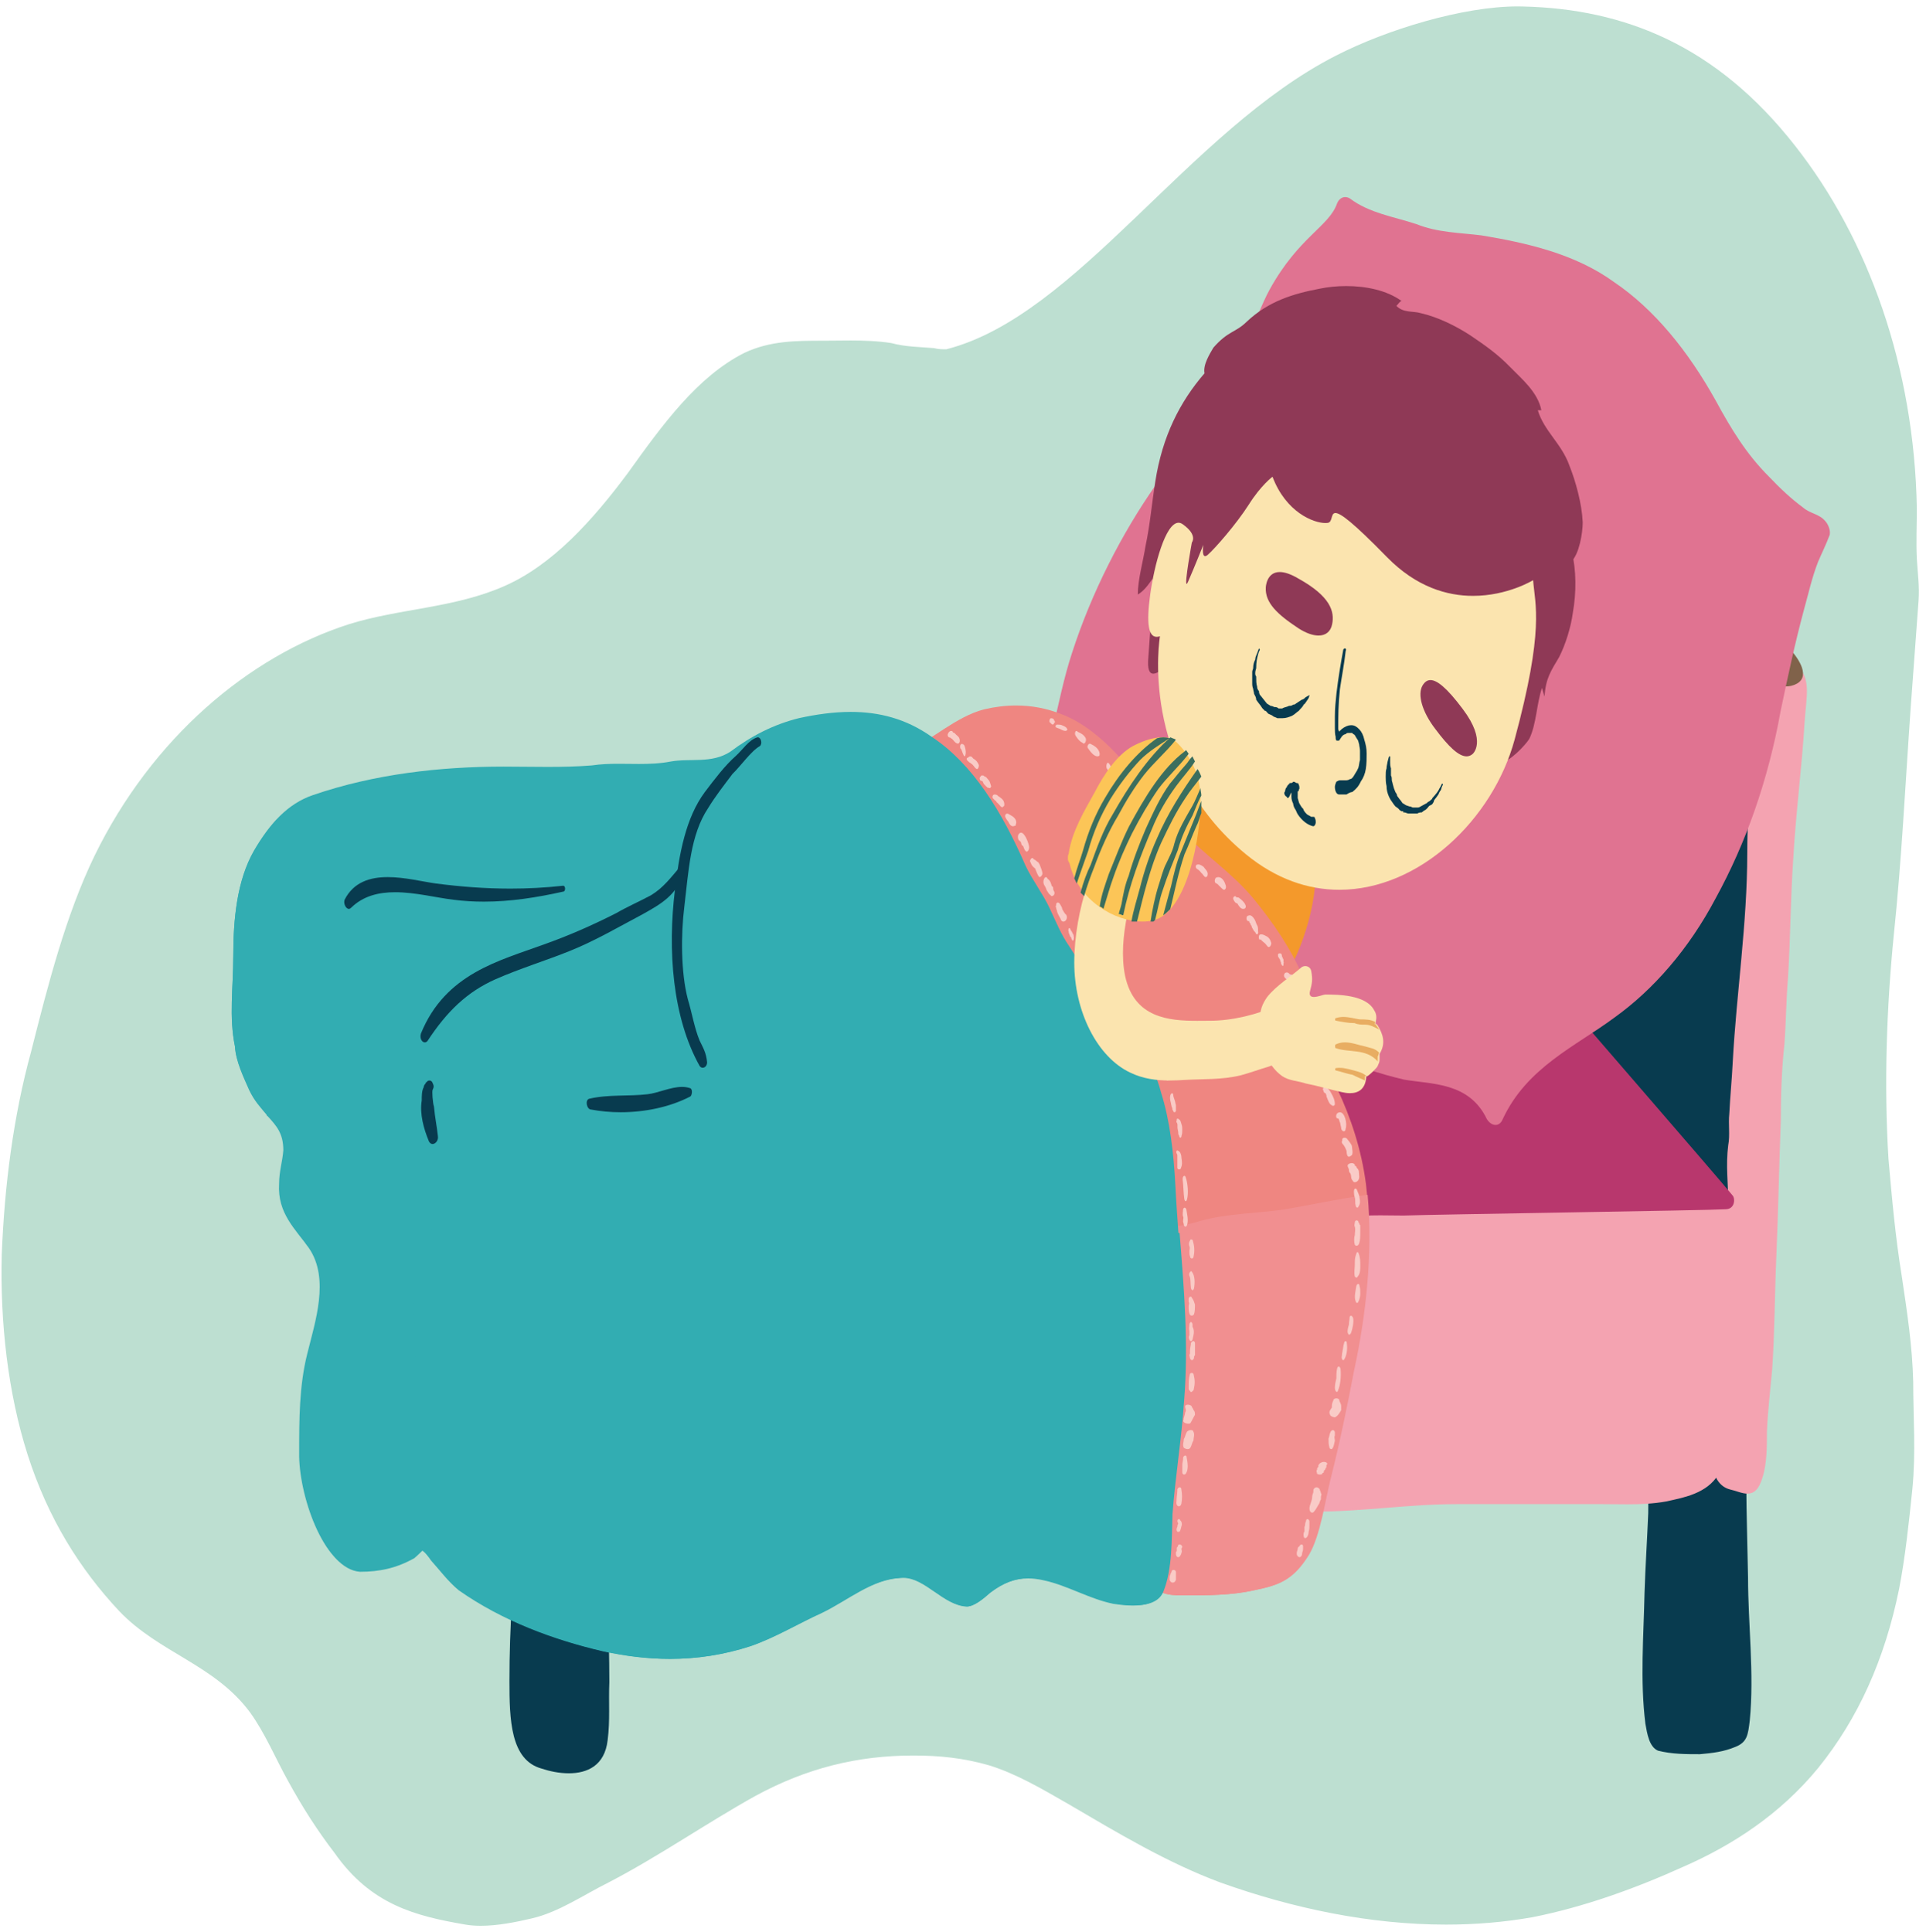 <svg width="303" height="304" xmlns="http://www.w3.org/2000/svg" xmlns:xlink="http://www.w3.org/1999/xlink" overflow="hidden"><defs><clipPath id="clip0"><rect x="324" y="123" width="303" height="304"/></clipPath></defs><g clip-path="url(#clip0)" transform="translate(-324 -123)"><path d="M562.78 124.007C554.161 124.007 542.192 127.638 534.178 131.75 510.966 143.581 493.47 172.695 472.882 177.953 472.178 177.953 471.643 177.953 470.934 177.77 468.687 177.582 466.468 177.582 464.22 176.976 462.123 176.645 459.965 176.573 457.825 176.573 456.394 176.573 454.968 176.605 453.574 176.605 449.239 176.605 445.175 176.605 441.112 178.512 433.722 182.241 428.251 189.783 422.809 197.377 417.202 204.926 410.886 211.908 403.327 215.22 395.37 218.715 386.84 218.715 378.845 221.226 363.197 226.257 347.915 239.07 338.845 257.7 334.346 267.012 331.559 277.912 328.908 288.395 326.083 298.69 324.708 309.538 324.272 320.392 324.005 331.058 325.243 342.146 328.335 351.836 331.559 361.942 336.598 369.907 342.745 376.472 349.055 383.09 357.721 384.86 363.328 392.402 365.716 395.708 367.392 399.762 369.343 403.257 371.591 407.356 373.942 411.033 376.63 414.528 382.34 422.681 389.359 424.451 397.186 425.798 397.965 425.935 398.79 425.993 399.635 425.993 402.281 425.993 405.153 425.421 407.696 424.822 411.895 423.846 415.789 421.146 419.717 419.187 427.543 415.133 435.102 409.868 442.792 405.586 450.918 401.161 458.914 399.203 467.711 399.203 471.774 399.203 475.537 399.58 479.6 400.745 483.931 402.092 487.863 404.422 491.926 406.751 499.884 411.41 507.612 416.063 516.006 419.187 527.426 423.267 539.531 425.805 551.496 425.805 556.071 425.805 560.622 425.434 565.107 424.64 573.102 423.052 581.196 420.163 588.886 416.675 596.44 413.363 603.999 408.521 610.043 401.161 616.325 393.385 620.52 384.067 622.772 372.978 623.748 367.948 624.316 362.501 624.855 357.282 625.428 351.458 624.987 346.012 624.987 340.376 624.855 334.786 624.015 329.333 623.175 323.698 622.199 317.692 621.632 311.497 621.092 305.256 620.388 293.608 620.792 281.595 621.932 270.136 623.175 258.305 623.748 246.286 624.588 234.41L625.826 217.55C625.995 215.22 625.695 213.261 625.559 210.932 625.428 208.231 625.559 205.531 625.559 202.967 625.155 180.842 618.005 160.675 606.383 145.91 594.09 130.215 579.648 124.39 563.564 124.02 563.306 124.007 563.043 124.007 562.78 124.007Z" fill="#BDDFD1" fill-rule="evenodd"/><path d="M407.547 349C406.303 349 405.101 349.39 404.282 350.77 403 352.911 403.843 357.388 404.145 359.717 404.55 364.37 404.55 369.029 404.55 373.688L404.55 374.853C404.282 379.134 404.145 383.188 404.145 387.476 404.145 393.482 404.282 399.911 409.205 401.258 410.426 401.668 411.966 402 413.488 402 416.344 402 419.133 400.829 419.595 396.788 420 393.671 419.727 390.782 419.863 387.658 419.863 383.793 419.727 379.883 419.727 376.017 419.595 368.469 419.02 361.253 419.595 353.893 419.727 351.752 418.615 351.004 417.333 350.399 414.94 349.605 412.004 349.605 409.474 349.234 408.852 349.104 408.197 349 407.547 349Z" fill="#083B4F" fill-rule="evenodd"/><path d="M594.211 345C592.204 345 590.097 345.526 589.13 345.796 587.727 346.162 584.844 346.573 583.987 348.639 583.13 350.571 583.302 354.198 583.441 356.682 583.302 358.062 583.302 359.577 583.302 361.092 583.13 365.321 582.857 369.314 582.723 373.544 582.584 380.437 582 387.324 582.857 394.218 583.13 395.733 583.441 397.845 584.844 398.442 587.004 398.994 589.302 398.994 591.429 398.994 593.416 398.814 595.13 398.628 597.012 397.845 598.865 397.113 599.004 395.964 599.277 393.666 599.995 386.362 599.004 378.505 599.004 371.246 598.865 363.8 598.554 356.13 598.865 348.87 599.018 345.802 596.691 345 594.211 345Z" fill="#083B4F" fill-rule="evenodd"/><path d="M596.561 378.006C596.415 378.006 596.293 378.084 596.293 378.245 596.008 378.763 596.293 379.242 596.293 379.76 596.293 379.916 596.415 380 596.561 380 596.707 380 596.878 379.916 596.992 379.76L596.992 378.245C596.878 378.084 596.707 378.006 596.561 378.006Z" fill="#083B4F" fill-rule="evenodd"/><path d="M596.201 388.006C596.099 388.006 596.004 388.172 596.067 388.427 596.165 389.339 596.37 390.117 596.37 391.258 596.37 392.036 596.37 392.763 596.268 393.541 596.268 393.802 596.387 394 596.528 394 596.581 394 596.641 393.968 596.697 393.904 597 393.356 597 392.036 596.898 391.258 596.898 390.117 596.697 389.16 596.37 388.204 596.331 388.064 596.264 388.006 596.201 388.006Z" fill="#083B4F" fill-rule="evenodd"/><path d="M594.447 353C594.39 353 594.346 353.103 594.346 353.317 594.258 355.024 594.525 356.971 594.437 358.685 594.437 361 594.258 363.316 594.053 365.444 594.003 365.787 594.107 366 594.223 366 594.308 366 594.399 365.884 594.437 365.631 594.708 363.73 594.909 361.602 594.909 359.474 595 357.34 594.708 355.445 594.616 353.317 594.572 353.103 594.503 353 594.447 353Z" fill="#083B4F" fill-rule="evenodd"/><path d="M596.574 369C596.481 369 596.384 369.108 596.333 369.385 596 372.197 596 375.05 596.112 378.051 596.221 379.45 596.221 380.856 596.333 382.31 596.333 383.276 596.333 384.094 596.694 384.919 596.725 384.973 596.76 384.993 596.795 384.993 596.899 384.993 596.996 384.804 596.915 384.486 596.694 383.709 596.806 382.066 596.806 381.1 596.694 379.89 596.694 378.68 596.694 377.47 596.581 374.61 596.806 372.197 596.806 369.385 596.806 369.176 596.694 369 596.574 369Z" fill="#083B4F" fill-rule="evenodd"/><path d="M604.257 227.006C602.434 227.006 600.398 227.96 599.195 229.277 597.405 231.223 598.104 240.098 597.835 243.394 597.405 246.501 597.673 249.57 597.405 252.865 597.141 256.349 596.711 259.833 596.447 263.316 595.748 277.433 594.656 291.777 594.656 306.081 594.527 321.171 593 336.079 593.532 351.357 593.532 351.545 593.398 351.96 593.398 352.148 593.268 355.444 594.656 356.975 596.179 357.345 597.099 357.546 598.043 358 598.909 358 599.853 358 600.695 357.455 601.282 355.444 601.976 353.31 601.976 350.565 601.976 348.243 602.11 344.993 602.508 341.697 602.805 338.402 603.202 332.595 603.202 326.419 603.466 320.386 603.767 313.419 603.896 306.27 604.16 299.302 604.16 295.26 604.294 291.173 604.725 287.32 604.988 283.836 604.988 280.359 605.289 276.875 605.687 270.466 605.687 264.29 606.117 258.114 606.515 250.964 607.473 243.763 607.903 236.614 608.172 232.573 609 229.647 606.645 227.746 605.979 227.227 605.141 227.006 604.257 227.006Z" fill="#F4A3B1" fill-rule="evenodd"/><path d="M591.131 210C588.465 210.559 585.761 210.748 583.227 211.542 581.543 213.077 581 215.217 583.94 216.987 587.62 219.082 590.286 222.204 593.226 225.321 595.354 227.513 596.227 230.2 598.912 230.2 599.082 230.2 599.256 230.187 599.44 230.167 599.653 230.135 599.865 230.122 600.077 230.122 601.748 230.122 603.352 231 604.947 231 605.541 231 606.141 230.876 606.735 230.538 609 229.185 606.466 226.069 605.622 225.138 602.38 222.204 599.138 218.9 596.467 215.406 594.915 213.493 593.094 211.542 591.131 210Z" fill="#80624A" fill-rule="evenodd"/><path d="M579.953 210.007C579.558 210.007 579.159 210.256 578.884 210.822 578.608 211.388 578.608 211.808 578.475 212.374 577.487 216.892 575.786 220.798 575.074 225.506 574.223 230.445 573.373 235.91 572.931 241.039 571.948 252.573 571.948 263.963 569.397 275.162 568.988 277.516 568.271 279.634 568.138 282.225 568 283.402 569.121 284.579 569.701 285.335 572.66 289.471 575.211 293.996 578.204 297.902 581.026 301.617 583.439 304.583 586.703 307.312 589.254 309.482 591.634 313.388 594.76 314 595.477 314 595.886 313.198 595.886 312.211 595.886 309.292 595.477 306.326 595.886 303.169 596.19 301.617 595.886 299.875 596.052 298.277 596.19 295.548 596.461 292.819 596.599 290.037 597.178 279.259 598.879 268.29 598.879 257.275 598.879 252.008 599.283 246.497 599.454 241.23 599.454 238.685 599.591 236.094 599.724 233.365 599.724 231.622 600 229.458 599.283 227.67 599.012 226.92 597.891 225.927 597.311 225.743 595.036 224.566 592.926 221.975 591.088 220.048 589.796 218.444 588.233 217.267 586.841 215.905 585.14 214.537 582.86 213.176 581.435 211.197 581.297 211.006 581.159 210.822 581.026 210.822 580.793 210.302 580.38 210.007 579.953 210.007Z" fill="#083B4F" fill-rule="evenodd"/><path d="M587.662 309.007C585.989 309.007 584.587 309.566 582.914 309.757 582.078 309.875 581.241 309.875 580.404 309.875 579.568 309.875 578.731 309.875 577.895 309.994 575.955 310.185 574.147 310.369 572.174 310.369 571.59 310.343 571.001 310.33 570.413 310.33 568.104 310.33 565.758 310.501 563.426 310.501 562.388 310.501 561.355 310.468 560.332 310.369 557.771 310.257 555.163 310.053 552.564 310.053 550.915 310.053 549.274 310.132 547.653 310.369 545.713 310.56 543.605 310.935 541.535 311.172 539.292 311.356 537.049 311.172 534.843 311.547 532.599 311.923 530.529 312.535 528.15 312.726 527.585 312.726 526.879 312.726 526.178 312.916 525.94 312.778 525.664 312.719 525.379 312.719 524.855 312.719 524.318 312.923 523.972 313.292 523.837 313.529 523.837 313.529 523.668 313.529 523.266 313.713 523.136 314.47 523.266 314.891 523 316.826 523.402 319.413 523.402 320.973L523.402 331.195C523.402 335.908 523.668 340.384 524.103 345.091 524.103 349.428 524.238 353.95 524.94 358.051 525.379 360.533 526.86 360.993 528.379 360.993 529.286 360.993 530.207 360.829 530.926 360.829 538.32 360.829 545.713 359.651 553.107 359.651L576.222 359.651C577.498 359.651 578.75 359.677 580.003 359.677 582.036 359.677 584.054 359.605 586.125 359.229 588.634 358.663 592.546 358.051 594.355 354.938 595.892 352.397 595.056 345.894 595.056 342.741 595.191 337.462 595.892 331.946 596.159 326.673 596.43 322.336 596.729 317.814 596.864 313.529 596.995 309.191 593.785 309.757 591.845 309.566 590.438 309.566 589.069 309.007 587.662 309.007Z" fill="#F4A3B1" fill-rule="evenodd"/><path d="M535.976 273C532.753 273 529.53 273.384 526.34 273.807 524.66 273.807 522.98 273.807 521.301 274.184 519.49 274.535 517.707 275.395 515.924 275.395 515.76 275.395 515.591 275.388 515.427 275.368 515.258 275.368 514.986 275.56 514.854 275.752 514.282 275.752 513.747 275.56 513.039 275.56 511.228 275.56 509.243 276.367 508.708 279.113 508.005 282.096 510.083 287.018 510.792 289.578 512.068 293.508 513.578 297.292 515.427 300.613 518.345 305.958 521.84 315.623 527.179 316 528.554 316 530.234 315.239 531.646 315.054 532.889 315.054 534.297 315.054 535.573 314.624 537.327 314.287 539.237 314.214 541.123 314.214 542.38 314.214 543.628 314.247 544.81 314.247 550.248 314.055 592.796 313.44 595.452 313.255 596.995 313.255 596.995 311.502 596.559 311.072 594.176 308.141 569.995 280.297 567.175 276.936 564.656 273.807 561.869 273.192 558.777 273.192 557.243 273.232 555.709 273.245 554.18 273.245 548.066 273.245 542.024 273 535.976 273Z" fill="#B8376D" fill-rule="evenodd"/><path d="M535.627 154.007C535.134 154.007 534.66 154.306 534.368 154.956 533.124 158.636 528.347 160.216 523.744 168.552 521.489 172.596 517.286 185.21 514.364 188.332 511.269 191.635 508.615 195.497 505.787 199.359 500.475 206.947 495.703 216.252 492.645 225.752 491.368 229.614 490.527 233.892 489.55 237.989 488.977 239.341 488.005 241.669 488.005 243.385 488.136 244.367 488.136 245.343 488.305 246.318 488.136 247.066 488.136 247.67 488.305 248.464 488.305 251.344 488.573 255.629 490.391 257.164 497.248 262.983 505.252 265.311 512.11 271.501 513.791 273.081 515.604 274.245 517.286 275.779 519.103 277.737 520.916 279.642 522.903 281.41 526.13 284.115 529.761 286.859 533.255 288.582 537.055 290.721 540.822 291.885 544.89 292.861 549.225 293.608 555.11 293.238 557.9 299.051 558.267 299.655 558.788 299.993 559.276 299.993 559.732 299.993 560.164 299.701 560.423 299.051 564.222 290.91 571.921 287.6 577.938 283.133 584.123 278.712 589.703 272.294 593.907 264.336 598.684 255.629 602.179 245.713 604.128 234.874 605.269 229.425 606.382 224.211 607.792 218.957 608.501 216.44 609.036 213.931 610.013 211.414 610.581 210.062 611.291 208.67 611.859 207.129 611.995 206.343 611.558 205.413 611.155 204.99 610.182 203.826 608.768 203.826 607.66 202.851 605.809 201.498 603.992 199.782 602.315 198.013 598.816 194.522 596.43 190.659 593.907 186.004 589.572 178.227 584.26 171.666 577.938 167.388 571.785 162.914 564.086 161.198 557.06 160.034 553.697 159.611 550.202 159.611 546.839 158.265 543.344 157.102 539.408 156.542 536.351 154.215 536.116 154.078 535.872 154.007 535.627 154.007Z" fill="#E07391" fill-rule="evenodd"/><path d="M566.305 201.007 564.01 202.785C562.88 204.518 561.438 206.669 561.299 209.618 560.854 214.3 562.43 218.982 562.157 223.847 561.85 227.169 561.577 230.491 560.993 234.002 560.72 235.735 560.442 237.514 559.996 239.247 559.862 239.619 559.005 241.96 559.139 242.385 559.311 242.817 559.608 242.993 559.977 242.993 561.429 242.993 564.015 240.182 564.59 239.247 565.725 236.906 565.725 233.773 566.583 231.243 566.717 231.661 566.856 232.224 566.99 232.603 567.162 229.7 568.02 228.529 569.289 226.378 570.285 224.41 571.143 221.696 571.449 219.355 572 216.216 572 212.705 571.277 209.808 570.865 207.84 570.007 205.924 569.016 204.518 568.293 203.158 566.99 202.177 566.305 201.007Z" fill="#8F3956" fill-rule="evenodd"/><path d="M535.783 168.006C534.289 168.006 532.856 168.162 531.622 168.421 527.474 169.206 523.587 170.366 520.136 173.614 518.341 175.378 517.246 175.008 514.889 177.699 514.323 178.678 513.229 180.389 513.493 181.738 509.643 186.192 506.855 191.625 505.755 198.769 505.194 202.251 504.93 205.544 504.229 208.837 503.83 211.346 503 214.218 503 216.539 503.965 215.982 504.661 215.009 505.324 214.037L505.324 214.037C505.324 218.121 504.93 222.342 504.661 226.426 504.484 228.319 504.832 228.994 505.44 228.994 506.753 228.994 509.286 225.817 510.306 224.896 510.306 224.896 513.924 217.33 515.455 214.037 515.678 213.46 516.838 213.226 518.647 213.226 527.229 213.226 550.372 218.569 556.964 218.569 557.404 218.569 557.771 218.543 558.054 218.491 559.849 218.121 570.24 214.218 568.412 209.395L568.412 209.395C568.95 210.432 569.567 211.722 570.402 211.722 570.648 211.722 570.917 211.612 571.205 211.346 572.434 210.186 572.995 206.892 572.995 205.174 572.865 202.251 571.901 198.769 570.903 196.26 569.674 192.785 566.918 190.834 565.926 187.54L566.487 187.54C565.926 184.662 563.3 182.529 561.639 180.811 559.58 178.678 557.622 177.329 555.298 175.754 552.942 174.217 550.154 172.875 547.528 172.272 546.299 171.896 544.773 172.272 543.678 171.112 543.942 170.924 544.207 170.366 544.508 170.366 542.166 168.655 538.844 168.006 535.783 168.006Z" fill="#8F3956" fill-rule="evenodd"/><path d="M517.841 243C517.739 243 517.636 243.006 517.534 243.006 513.935 243.006 510.2 244.157 507.002 246.643 503.803 248.944 501.303 252.574 498.802 256.211 497.001 258.923 494.77 261.224 493.234 264.077L492.005 268.857C494.202 270.008 496.302 274.056 498.104 276.17 500.87 279.434 503.933 282.287 507.267 284.402 509.572 285.995 512.496 288 515.224 288 516.123 288 517.003 287.782 517.832 287.255 521.165 285.185 524.364 280.173 526.431 276.356 529.495 270.972 531.995 262.554 530.594 256.025 528.829 248.115 523.712 243 517.841 243Z" fill="#F4992B" fill-rule="evenodd"/><path d="M524.191 198.006C524.191 198.006 522.382 199.336 520.441 202.419 518.468 205.502 515.12 209.317 514.017 210.281 513.839 210.435 513.699 210.499 513.591 210.499 513.03 210.499 513.31 208.72 513.31 208.72L513.31 208.72C513.31 208.72 511.94 212.169 510.935 214.462 510.818 214.738 510.739 214.86 510.687 214.86 510.313 214.86 511.506 208.347 511.506 208.347 511.506 208.347 512.474 207.198 510.098 205.502 509.864 205.329 509.635 205.245 509.411 205.245 507.353 205.245 505.576 211.938 504.945 216.582 504.319 221.2 504.697 223.197 505.969 223.197 506.124 223.197 506.297 223.171 506.484 223.107L506.484 223.107C506.484 223.107 503.005 243.429 520.007 257.406 524.776 261.317 529.817 262.994 534.708 262.994 547.281 262.994 558.854 251.927 562.277 239.383 566.995 221.958 565.49 218.142 565.19 214.282L565.19 214.282C565.19 214.282 561.197 216.749 555.74 216.749 551.691 216.749 546.833 215.387 542.194 210.647 536.803 205.129 534.871 203.716 534.095 203.716 533.305 203.716 533.702 205.174 532.856 205.271 532.753 205.284 532.641 205.29 532.515 205.29 530.612 205.29 526.296 203.575 524.191 198.006Z" fill="#FBE4AF" fill-rule="evenodd"/><path d="M483.852 234C482.197 234 480.52 234.208 478.819 234.604 474.37 235.766 470.589 239.433 466.411 241.387 466.14 241.387 466.009 241.757 466.009 241.945 466.009 242.134 465.841 242.134 465.841 242.315 465.005 244.269 465.575 246.963 466.276 249.099 467.949 254.351 469.622 259.557 471.996 264.204 476.711 273.305 482.567 281.069 487.581 289.573 493.034 299.05 497.081 309.32 499.726 320.933 502.236 332.176 503.072 344.354 503.638 355.967 503.773 360.615 503.47 366.055 504.474 370.514 505.236 373.844 507.816 374 509.863 374 510.068 374 510.269 374 510.461 374 513.942 374 517.69 374 521.2 373.208 525.078 372.416 527.322 371.676 529.831 367.586 531.635 364.516 532.341 359.083 533.308 355.227 534.715 349.605 535.818 344.166 536.92 338.356 538.762 329.437 540 318.609 538.897 309.32 538.191 303.88 536.518 298.862 534.416 294.402 532.07 289.015 531.504 282.413 529.13 276.98 527.055 272.15 524.247 268.106 521.2 264.386 517.854 260.342 513.676 257.648 510.162 253.935 504.04 247.379 498.754 238.271 490.927 235.344 488.628 234.435 486.268 234 483.852 234Z" fill="#EF8681" fill-rule="evenodd"/><path d="M539.026 311C534.697 311.6 530.204 312.575 525.879 313.312 521.55 313.912 517.09 313.912 512.902 315.068 510.653 315.81 508.409 316.043 506.024 316.224 505.621 316.224 505.49 316.598 505.49 316.966 505.055 319.504 504.783 322.003 504.347 324.495 503.949 326.994 503.11 329.493 502.675 331.985 502.403 332.953 502.272 333.741 502 334.71 502.839 341.832 503.377 348.947 503.677 356.063 503.813 360.686 503.509 366.097 504.516 370.533 505.28 373.845 507.866 374 509.918 374 510.124 374 510.325 374 510.517 374 514.008 374 517.765 374 521.283 373.212 525.172 372.424 527.421 371.688 529.937 367.621 531.745 364.566 532.452 359.162 533.422 355.327 534.832 349.735 535.938 344.324 537.044 338.545 538.89 330.093 539.995 320.059 539.157 311Z" fill="#F18F90" fill-rule="evenodd"/><path d="M457.84 235.007C455.144 235.007 452.419 235.399 449.699 235.987 445.756 236.967 442.255 238.745 438.886 241.274 435.921 243.189 432.552 242.255 429.489 242.817 427.846 243.137 426.185 243.196 424.519 243.196 423.451 243.196 422.383 243.17 421.319 243.17 419.912 243.17 418.51 243.215 417.127 243.424 414.802 243.614 412.454 243.66 410.12 243.66 407.786 243.66 405.471 243.614 403.217 243.614 393.278 243.614 382.87 244.777 373.204 248.104 369.265 249.457 366.466 252.548 363.943 256.849 361.28 261.528 360.706 267.561 360.706 273.41 360.706 278.279 360 282.952 360.979 287.632 361.111 289.971 362.39 292.547 363.233 294.461 364.075 296.239 365.054 297.219 366.028 298.389 366.028 298.389 366.028 298.579 366.164 298.579 367.581 300.121 368.691 301.291 368.691 304.004 368.555 305.781 368.018 307.33 368.018 309.291 367.713 313.97 370.677 316.5 372.766 319.441 376.136 324.31 373.745 331.14 372.498 336.192 371.218 341.244 371.218 346.531 371.218 351.773 371.082 358.223 375.025 369.922 380.648 370.295 383.712 370.295 386.375 369.733 389.203 368.144 389.608 367.772 390.046 367.393 390.45 366.975 390.479 366.962 390.507 366.955 390.54 366.955 391.01 366.955 391.881 368.171 392.135 368.563 393.683 370.295 394.794 371.837 396.478 373.242 403.386 378.105 411.367 381.007 418.943 382.784 422.501 383.569 425.997 384 429.484 384 433.691 384 437.879 383.373 442.119 381.994 446.024 380.634 449.53 378.484 453.337 376.752 457.412 374.785 461.181 371.465 465.699 371.275 465.835 371.262 465.976 371.255 466.113 371.255 469.562 371.255 472.414 375.589 476.07 375.772 477.18 375.772 478.597 374.602 479.707 373.615 481.754 372.059 483.641 371.34 485.735 371.34 486.54 371.34 487.378 371.445 488.262 371.654 491.937 372.445 495.438 374.602 499.212 375.347 499.871 375.438 501 375.608 502.2 375.608 504.073 375.608 506.111 375.196 506.788 373.432 508.205 369.922 508.068 365.243 508.205 361.315 508.642 355.465 509.621 349.616 510.021 343.583 511 332.309 509.485 320.8 508.911 309.48 508.642 304.428 508.068 299.331 506.657 294.886 505.41 289.971 502.445 286.462 499.918 282.769 497.391 279.07 494.596 275.75 492.206 271.868 490.959 270.09 490.116 267.985 489.105 265.835 487.994 263.495 486.446 261.528 485.335 259.188 481.698 250.816 477.049 243.189 470.583 238.934 466.517 236.039 462.221 235.007 457.84 235.007Z" fill="#32ADB2" fill-rule="evenodd"/><path d="M367.478 252C366.248 253.354 364.985 255.078 363.89 257.031 361.263 261.69 360.696 267.697 360.696 273.521 360.696 278.37 360 283.023 360.965 287.682 361.095 290.012 362.358 292.576 363.189 294.483 364.02 296.253 364.985 297.229 365.946 298.394 365.946 298.394 365.946 298.583 366.081 298.583 367.478 300.119 368.573 301.284 368.573 303.985 368.439 305.755 367.909 307.297 367.909 309.249 367.608 313.909 370.532 316.428 372.593 319.356 375.916 324.204 373.558 331.005 372.328 336.036 371.066 341.066 371.066 346.331 371.066 351.55 370.931 357.974 374.821 369.623 380.368 369.993 383.39 369.993 386.017 369.434 388.806 367.852 389.206 367.481 389.637 367.104 390.037 366.688 390.06 366.668 390.092 366.661 390.125 366.661 390.473 366.661 391.202 367.527 391.564 368.035 391.564 364.169 391.434 360.492 391.434 356.809 391.564 345.537 391.995 334.266 390.997 323.039 390.468 317.215 388.941 312.373 387.279 306.92 385.186 300.119 381.199 294.483 378.539 287.917 374.12 276.456 370.235 264.391 367.478 252Z" fill="#32ADB2" fill-rule="evenodd"/><path d="M489.569 316.007C487.029 316.007 484.489 316.026 481.949 316.026 465.428 316.026 448.94 316.217 432.418 316.591 429.452 316.781 426.577 317.063 423.63 317.063 422.939 317.063 422.249 317.05 421.554 317.011 420.627 316.912 419.69 316.879 418.749 316.879 416.729 316.879 414.691 317.037 412.661 317.037 411.488 317.037 410.32 316.984 409.161 316.827 406.853 316.558 404.45 316.387 402.071 316.387 400.648 316.387 399.233 316.446 397.852 316.591 396.868 316.709 395.856 316.814 394.835 316.814 393.813 316.814 392.791 316.709 391.793 316.4 391.344 316.328 391.032 316.249 390.767 316.249 390.365 316.249 390.067 316.42 389.556 317.011 388 318.75 389.693 322.885 389.116 324.808 388.847 326.409 389.253 329.323 389.253 331.108 389.253 334.206 389.391 337.54 389.391 340.69 389.556 349.472 389.556 358.306 389.963 367.087L390.1 366.903C390.128 366.89 390.157 366.884 390.19 366.884 390.663 366.884 391.538 368.104 391.793 368.498 393.349 370.237 394.466 371.786 396.159 373.197 403.102 378.08 411.124 380.994 418.739 382.779 422.315 383.567 425.829 384 429.334 384 433.563 384 437.772 383.37 442.034 381.985 445.96 380.62 449.483 378.461 453.31 376.722 457.406 374.746 461.195 371.412 465.735 371.222 465.872 371.209 466.014 371.202 466.151 371.202 469.618 371.202 472.485 375.553 476.16 375.737 477.276 375.737 478.7 374.562 479.816 373.571 481.874 372.009 483.77 371.287 485.875 371.287 486.684 371.287 487.526 371.392 488.415 371.602 492.109 372.396 495.628 374.562 499.421 375.31 500.083 375.402 501.219 375.573 502.425 375.573 504.307 375.573 506.355 375.16 507.036 373.388 508.46 369.863 508.323 365.164 508.46 361.22 508.9 355.346 509.884 349.472 510.286 343.414 511 334.626 510.286 325.799 509.576 317.011 508.053 316.591 506.19 316.591 504.804 316.591 499.724 316.085 494.644 316.007 489.569 316.007Z" fill="#32ADB2" fill-rule="evenodd"/><path d="M443.227 239C443.187 239 443.147 239.006 443.111 239.019 441.797 239.436 440.836 240.951 439.782 241.913 438.057 243.428 436.458 245.546 434.858 247.657 431.913 251.655 430.859 257.213 430.189 262.956 429.004 272.556 429.804 283.075 434.058 290.698 434.188 290.904 434.371 290.994 434.55 290.994 434.898 290.994 435.242 290.66 435.242 290.146 435.113 288.632 434.603 287.849 434.058 286.7 433.258 284.775 432.843 282.292 432.204 280.18 431.113 275.996 431.113 270.028 431.659 265.664 432.329 260.107 432.588 254.363 435.403 250.141 436.583 248.209 437.928 246.508 439.237 244.763 440.452 243.614 442.181 241.137 443.526 240.399 444 240.014 443.705 239 443.227 239Z" fill="#083B4F" fill-rule="evenodd"/><path d="M431.296 294.006C429.505 294.006 427.517 294.98 425.864 295.161 422.874 295.516 419.72 295.161 416.693 295.872 416.005 296.053 416.298 297.569 416.992 297.569 418.466 297.85 420.041 297.994 421.648 297.994 425.405 297.994 429.335 297.207 432.605 295.516 432.867 295.335 433 294.399 432.605 294.218 432.187 294.069 431.746 294.006 431.296 294.006Z" fill="#083B4F" fill-rule="evenodd"/><path d="M431.432 259C431.351 259 431.27 259.04 431.203 259.126 429.495 261.113 428.368 262.682 426.388 263.868 424.541 264.861 422.666 265.669 420.957 266.662 417.13 268.603 413.441 270.219 409.58 271.589 402.613 274.152 394.071 276.139 390.215 285.623 390 286.351 390.377 287 390.826 287 390.964 287 391.102 286.94 391.236 286.808 394.347 282.066 397.488 279.079 401.897 277.093 405.891 275.338 409.852 274.152 413.713 272.589 417.712 270.974 421.401 268.795 425.09 266.848 427.958 265.238 430.521 263.868 431.785 259.927 431.995 259.45 431.714 259 431.432 259Z" fill="#083B4F" fill-rule="evenodd"/><path d="M391.559 293C391.382 293 391.21 293.091 391.118 293.26 391.118 293.26 390.968 293.26 390.968 293.448 390.812 293.629 390.661 293.818 390.661 294.051 390.349 294.609 390.349 295.395 390.349 296.141 390.005 298.276 390.661 300.599 391.468 302.552 391.618 302.864 391.833 302.993 392.054 302.993 392.516 302.993 392.995 302.422 392.892 301.761 392.737 300.229 392.43 298.879 392.274 297.114 392.081 296.556 391.93 294.609 392.081 294.421 392.274 294.051 392.274 293.818 392.081 293.448 392 293.136 391.774 293 391.559 293Z" fill="#083B4F" fill-rule="evenodd"/><path d="M385 261C382.239 261 379.637 261.764 378.215 264.559 378 265.163 378.415 266 378.881 266 378.993 266 379.105 265.951 379.217 265.84 381.143 263.943 383.601 263.377 386.161 263.377 389.323 263.377 392.648 264.245 395.339 264.559 396.943 264.768 398.534 264.861 400.119 264.861 404.316 264.861 408.458 264.208 412.599 263.284 413 263.284 413 262.355 412.599 262.355 409.768 262.669 407.017 262.81 404.284 262.81 400.408 262.81 396.566 262.521 392.569 262.004 390.512 261.72 387.682 261 385 261Z" fill="#083B4F" fill-rule="evenodd"/><path d="M473.639 238C473.433 238 473.24 238.173 473.139 238.441 473 238.62 473.139 239.035 473.413 239.035 473.587 239.035 473.587 239.214 473.726 239.214 474 239.399 474.274 239.994 474.721 239.994 474.861 239.994 475 239.764 475 239.585 475 239.035 474.721 238.85 474.447 238.62 474.274 238.441 474.139 238.256 474 238.256 474 238.256 473.861 238.256 473.861 238.07 473.788 238.026 473.712 238 473.639 238Z" fill="#F9CBC6" fill-rule="evenodd"/><path d="M475.37 240.009C475.312 240.009 475.255 240.111 475.197 240.111 475.003 240.111 475.003 240.843 475.197 240.843 475.327 241.072 475.57 241.991 475.755 241.991 475.815 241.991 475.87 241.889 475.912 241.634 476 241.149 475.827 240.604 475.739 240.357 475.63 240.111 475.545 240.111 475.458 240.111 475.427 240.034 475.4 240.009 475.37 240.009Z" fill="#F9CBC6" fill-rule="evenodd"/><path d="M476.714 242.007C476.577 242.007 476.444 242.007 476.307 242.198 476.005 242.198 476.005 242.574 476.307 242.759 476.444 242.951 476.577 242.951 476.846 243.188 477.154 243.38 477.291 243.756 477.56 243.941 477.608 243.98 477.655 243.993 477.697 243.993 477.887 243.993 478 243.683 478 243.38 477.83 242.951 477.56 242.574 477.154 242.383 476.983 242.198 476.846 242.007 476.714 242.007Z" fill="#F9CBC6" fill-rule="evenodd"/><path d="M478.392 245.006 478.264 245.174C478 245.347 478.132 245.862 478.392 245.862L478.524 245.862C478.688 246.078 478.688 246.246 478.815 246.419 478.948 246.419 479.08 246.76 479.207 246.76 479.339 246.934 479.339 246.934 479.503 246.934 479.558 246.976 479.613 246.994 479.663 246.994 479.854 246.994 479.995 246.725 479.895 246.593 479.763 246.246 479.763 246.078 479.631 245.862 479.503 245.689 479.339 245.521 479.207 245.347 479.08 245.174 478.815 245.174 478.688 245.006Z" fill="#F9CBC6" fill-rule="evenodd"/><path d="M480.44 248.006C480.137 248.006 480 248.534 480.307 248.699 480.44 248.858 480.577 249.023 480.714 249.023 480.714 249.227 480.846 249.227 480.983 249.386 480.983 249.386 481.154 249.551 481.286 249.716L481.423 249.875C481.489 249.955 481.593 250 481.678 250 481.759 250 481.83 249.955 481.83 249.875 482 249.875 482 249.716 482 249.551 482 249.023 481.693 248.699 481.423 248.534 481.286 248.369 481.154 248.369 480.983 248.21 480.846 248.006 480.577 248.006 480.44 248.006Z" fill="#F9CBC6" fill-rule="evenodd"/><path d="M482.457 251.007C482.145 251.007 482 251.444 482.26 251.742 482.422 252.119 482.59 252.119 482.757 252.543 482.908 252.821 483.127 253 483.358 253 483.445 253 483.538 252.974 483.624 252.927 483.792 252.927 483.792 252.927 483.792 252.735 483.994 252.311 483.792 251.927 483.624 251.742 483.295 251.364 483.127 251.364 482.757 251.126 482.647 251.04 482.543 251.007 482.457 251.007Z" fill="#F9CBC6" fill-rule="evenodd"/><path d="M484.627 254.009C484.517 254.009 484.407 254.064 484.303 254.191 484.005 254.455 484.151 255.3 484.454 255.3L484.637 255.564C484.637 255.818 484.789 256.082 484.94 256.082 485.086 256.345 485.086 256.664 485.389 256.927 485.42 256.973 485.462 257 485.509 257 485.718 257 485.995 256.564 485.875 256.082 485.749 255.427 485.18 254.009 484.627 254.009Z" fill="#F9CBC6" fill-rule="evenodd"/><path d="M486.426 258C486.34 258 486.241 258.05 486.17 258.157 486.005 258.357 486.005 258.564 486.17 258.764 486.307 259.229 486.577 259.429 486.846 259.636 487.017 260.043 487.154 260.507 487.423 260.914 487.461 260.971 487.508 260.993 487.56 260.993 487.712 260.993 487.901 260.807 488 260.507 488 260.043 487.693 259.429 487.56 259.021 487.423 258.764 487.291 258.564 487.154 258.564 487.017 258.357 486.577 258.157 486.577 258.157 486.577 258.05 486.511 258 486.426 258Z" fill="#F9CBC6" fill-rule="evenodd"/><path d="M488.55 261C488.275 261 488.005 261.658 488.241 262.186 488.378 262.408 488.521 262.622 488.663 263.066 488.801 263.281 488.801 263.281 488.978 263.556 489.12 263.778 489.258 263.778 489.4 263.992 489.681 263.992 490 263.778 489.857 263.281 489.681 263.066 489.681 262.844 489.681 262.622 489.543 262.408 489.4 262.408 489.4 262.186 489.258 261.696 489.12 261.474 488.801 261.253 488.732 261.077 488.639 261 488.55 261Z" fill="#F9CBC6" fill-rule="evenodd"/><path d="M490.412 265C490.273 265 490.155 265.107 490.155 265.327 490.155 265.602 490.005 265.602 490.155 265.822 490.155 266.036 490.31 266.256 490.31 266.47 490.465 266.964 490.807 267.398 490.963 267.832 491.07 267.947 491.187 268 491.299 268 491.674 268 492 267.467 491.765 266.964 491.422 266.69 491.267 266.256 491.112 266.036 491.112 265.822 490.963 265.602 490.807 265.327 490.711 265.107 490.551 265 490.412 265Z" fill="#F9CBC6" fill-rule="evenodd"/><path d="M492.243 269.005C492.115 269.005 492.003 269.342 492.12 269.571 492.12 269.862 492.275 270.01 492.349 270.337 492.445 270.337 492.445 270.485 492.523 270.485 492.523 270.633 492.597 270.776 492.675 270.923 492.696 270.98 492.728 271 492.76 271 492.837 271 492.923 270.878 492.923 270.776 492.923 270.633 493 270.485 492.923 270.337 492.923 270.01 492.827 270.01 492.749 269.862 492.675 269.571 492.445 269.423 492.349 269.097 492.317 269.031 492.277 269.005 492.243 269.005Z" fill="#F9CBC6" fill-rule="evenodd"/><path d="M494.543 272C494.248 272 494 272.655 494.271 272.998 494.632 273.624 494.965 274.505 495.438 274.927 495.504 274.978 495.57 275 495.624 275 495.857 275 496 274.636 495.911 274.301 495.659 273.413 495.078 272.786 494.744 272.109 494.678 272.036 494.609 272 494.543 272Z" fill="#F9CBC6" fill-rule="evenodd"/><path d="M496.378 276.005C496.255 276.005 496.137 276.134 496.137 276.332 496 276.619 496.307 276.901 496.577 277.218 496.846 277.218 496.983 277.505 497.154 277.644 497.248 277.851 497.418 278 497.608 278 497.678 278 497.754 277.975 497.83 277.931L498 277.787C498 277.361 497.693 277.045 497.423 276.757 497.286 276.619 497.154 276.475 496.983 276.475 496.846 276.332 496.714 276.332 496.714 276.332 496.714 276.208 496.643 276.099 496.605 276.099 496.586 276.099 496.577 276.114 496.577 276.158 496.525 276.049 496.454 276.005 496.378 276.005Z" fill="#F9CBC6" fill-rule="evenodd"/><path d="M499.477 280.007C499.236 280.007 499.005 280.621 499.218 280.939 499.514 281.193 499.648 281.595 499.912 282.005 499.912 282.202 500.046 282.456 500.046 282.661 500.208 282.661 500.343 282.859 500.477 282.859 500.537 282.958 500.606 283 500.667 283 500.856 283 501 282.612 500.875 282.456 500.875 282.202 500.875 282.005 500.741 281.8 500.606 281.595 500.606 281.398 500.477 281.193 500.208 280.741 499.912 280.339 499.648 280.134 499.593 280.042 499.532 280.007 499.477 280.007Z" fill="#F9CBC6" fill-rule="evenodd"/><path d="M501.339 283C501.099 283 501.005 283.392 501.135 283.571 501.62 284.066 502.068 284.395 502.401 284.931 502.479 284.977 502.562 285 502.635 285 502.839 285 502.995 284.844 502.995 284.602 502.995 283.738 502.068 283.202 501.469 283.035 501.422 283.012 501.38 283 501.339 283Z" fill="#F9CBC6" fill-rule="evenodd"/><path d="M504.377 286.005C504.159 286.005 504.005 286.242 504.109 286.48 504.368 286.803 504.532 287.091 504.791 287.379 504.923 287.707 505.345 287.995 505.605 287.995 505.868 287.995 505.995 287.707 505.868 287.379 505.736 287.237 505.477 286.949 505.182 286.803 505.055 286.48 504.791 286.333 504.532 286.045 504.477 286.015 504.427 286.005 504.377 286.005Z" fill="#F9CBC6" fill-rule="evenodd"/><path d="M506.534 290.006C506.409 290.006 506.279 290.045 506.139 290.149 506 290.33 506.139 290.706 506.279 290.706 506.587 290.706 506.861 291.49 506.861 291.678 507 291.866 507.139 292.235 507.139 292.469 507.274 292.65 507.447 292.65 507.447 292.838 507.534 292.955 507.62 292.994 507.697 292.994 507.865 292.994 508 292.78 508 292.65 508 292.235 508 292.048 507.861 291.866 507.721 291.49 507.587 291.076 507.447 290.706 507.212 290.421 506.918 290.006 506.534 290.006Z" fill="#F9CBC6" fill-rule="evenodd"/><path d="M508.402 295.007C508.263 295.007 508.109 295.247 508.109 295.381 508.004 295.762 508.109 296.149 508.218 296.577 508.218 296.771 508.327 296.958 508.327 297.151L508.432 297.345C508.432 297.579 508.432 297.579 508.568 297.773 508.568 297.886 508.677 297.993 508.786 297.993 508.868 297.993 508.951 297.933 508.996 297.773L508.996 296.958C508.996 296.771 508.891 296.577 508.891 296.39 508.782 295.955 508.568 295.575 508.568 295.194 508.526 295.053 508.466 295.007 508.402 295.007Z" fill="#F9CBC6" fill-rule="evenodd"/><path d="M509.262 299.006C509.181 299.006 509.122 299.049 509.122 299.136L509.122 299.315C509 299.494 509.122 299.71 509.241 299.71 509.122 299.71 509.241 299.889 509.241 299.889L509.241 300.42C509.241 300.599 509.363 300.994 509.363 301.173 509.363 301.346 509.363 301.525 509.515 301.698 509.515 301.901 509.603 302 509.696 302 509.785 302 509.878 301.901 509.878 301.698 509.996 301.346 509.996 301.173 509.996 300.815 509.996 300.42 509.996 300.241 509.878 299.889 509.755 299.494 509.755 299.315 509.515 299.136 509.439 299.049 509.342 299.006 509.262 299.006Z" fill="#F9CBC6" fill-rule="evenodd"/><path d="M509.224 304.006C509.065 304.006 509 304.276 509.103 304.457 509.224 304.639 509.224 304.814 509.224 304.814L509.224 305.578 509.224 306.117 509.224 306.699C509.224 306.912 509.353 306.994 509.487 306.994 509.586 306.994 509.685 306.956 509.75 306.881 509.996 306.299 509.996 305.935 509.871 305.177 509.871 304.814 509.75 304.232 509.349 304.056 509.302 304.019 509.259 304.006 509.224 304.006Z" fill="#F9CBC6" fill-rule="evenodd"/><path d="M510.335 308C510.175 308 510.004 308.252 510.072 308.718 510.182 309.588 510.182 310.74 510.319 311.664 510.373 311.885 510.456 311.992 510.536 311.992 510.62 311.992 510.7 311.885 510.753 311.664 511 310.74 510.863 309.153 510.536 308.229 510.498 308.076 510.418 308 510.335 308Z" fill="#F9CBC6" fill-rule="evenodd"/><path d="M510.367 313.006C510.274 313.006 510.181 313.094 510.122 313.274 510.122 313.674 510 314.035 510.122 314.391 510.245 314.615 510.122 314.79 510.122 315.152 510.122 315.326 510.245 315.507 510.245 315.732 510.304 315.906 510.401 316 510.502 316 510.599 316 510.696 315.906 510.755 315.732 511 314.971 510.755 314.035 510.637 313.274 510.561 313.094 510.464 313.006 510.367 313.006Z" fill="#F9CBC6" fill-rule="evenodd"/><path d="M511.397 318C511.312 318 511.245 318.039 511.245 318.121 511.004 318.473 511.004 318.787 511.122 319.106 511.245 319.299 511.122 319.618 511.122 319.932 511.122 320.284 511.122 320.444 511.245 320.758 511.245 320.917 511.371 320.995 511.502 320.995 511.629 320.995 511.759 320.917 511.759 320.758 512 319.772 511.878 318.947 511.637 318.121 511.578 318.039 511.477 318 511.397 318Z" fill="#F9CBC6" fill-rule="evenodd"/><path d="M511.402 323.007C511.243 323.007 511.004 323.351 511.1 323.688 511.368 324.163 511.251 324.998 511.368 325.678 511.431 325.89 511.519 325.993 511.611 325.993 511.699 325.993 511.791 325.89 511.849 325.678 512 324.793 512 323.688 511.49 323.066 511.469 323.022 511.435 323.007 511.402 323.007Z" fill="#F9CBC6" fill-rule="evenodd"/><path d="M511.311 327.007C511.172 327.007 511 327.119 511 327.407L511 327.83C511.161 328.044 511 328.259 511 328.467 511 328.948 511 329.37 511.161 329.793 511.239 329.926 511.361 329.993 511.483 329.993 511.611 329.993 511.739 329.926 511.839 329.793 511.994 329.37 511.994 328.733 511.994 328.259 511.839 327.83 511.839 327.622 511.478 327.141 511.478 327.059 511.406 327.007 511.311 327.007Z" fill="#F9CBC6" fill-rule="evenodd"/><path d="M511.367 331C511.274 331 511.186 331.111 511.122 331.318 511.122 331.739 511.004 331.953 511.122 332.426L511.122 333.062C511.004 333.276 511.004 333.542 511.122 333.749 511.122 333.874 511.245 334 511.371 334 511.464 334 511.557 333.934 511.608 333.749 511.759 333.062 512 332.426 511.608 331.739L511.608 331.318C511.549 331.111 511.456 331 511.367 331Z" fill="#F9CBC6" fill-rule="evenodd"/><path d="M511.744 334C511.606 334 511.456 334.147 511.361 334.264 511.361 334.689 511.206 335.108 511.206 335.577L511.206 336.002C511.006 336.208 511.206 336.421 511.206 336.685 511.283 336.89 511.406 337 511.522 337 511.644 337 511.761 336.89 511.839 336.685 511.839 336.421 511.839 336.421 512 336.208L512 335.577 512 334.264C511.933 334.073 511.839 334 511.744 334Z" fill="#F9CBC6" fill-rule="evenodd"/><path d="M511.483 339.007C511.322 339.007 511.161 339.117 511.161 339.337 511.006 339.929 511.006 340.569 511.006 341.161L511.006 341.601C511.161 341.8 511.322 342 511.322 342L511.483 342C511.639 341.8 511.8 341.8 511.8 341.601 512 340.768 512 340.128 511.8 339.337 511.8 339.117 511.639 339.007 511.483 339.007Z" fill="#F9CBC6" fill-rule="evenodd"/><path d="M510.879 344.006C510.655 344.006 510.448 344.096 510.448 344.283 510.448 344.649 510.698 344.829 510.448 345.246 510.448 345.612 510.207 345.979 510.207 346.396 510 346.698 510.457 346.994 510.94 346.994 511.043 346.994 511.155 346.981 511.25 346.949 511.5 346.576 511.75 345.979 511.991 345.612 511.991 345.246 511.991 345.06 511.75 344.829 511.75 344.649 511.5 344.463 511.5 344.283 511.379 344.096 511.112 344.006 510.879 344.006Z" fill="#F9CBC6" fill-rule="evenodd"/><path d="M511.35 348C511.131 348 510.878 348.096 510.726 348.274 510.481 348.688 510.481 349.051 510.245 349.414 510.245 349.828 510 350.376 510.245 350.783 510.38 350.892 510.624 350.994 510.844 350.994 511.013 350.994 511.165 350.936 511.266 350.783 511.511 350.376 511.511 350.006 511.755 349.643 511.755 349.236 511.992 348.688 511.755 348.274 511.755 348.096 511.57 348 511.35 348Z" fill="#F9CBC6" fill-rule="evenodd"/><path d="M510.464 352.007C510.344 352.007 510.211 352.107 510.139 352.306 510.139 352.77 510.005 353.176 510.005 353.382L510.005 354.658C510.005 354.893 510.144 354.993 510.287 354.993 510.392 354.993 510.493 354.943 510.55 354.857 510.995 354.245 510.861 353.176 510.689 352.306 510.689 352.107 510.589 352.007 510.464 352.007Z" fill="#F9CBC6" fill-rule="evenodd"/><path d="M509.599 357.007C509.462 357.007 509.305 357.105 509.233 357.308 509.233 357.958 509.091 358.559 509.091 359.21 509 359.72 509.228 359.993 509.462 359.993 509.619 359.993 509.777 359.874 509.853 359.608 509.995 358.811 509.995 358.161 509.853 357.308 509.853 357.105 509.736 357.007 509.599 357.007Z" fill="#F9CBC6" fill-rule="evenodd"/><path d="M509.487 362C509.396 362 509.289 362.07 509.238 362.2L509.238 362.335C509.238 362.47 509.238 362.47 509.344 362.633L509.344 362.767C509.238 362.902 509.238 363.033 509.238 363.167 509.106 363.465 509 363.735 509.238 364L509.553 364C509.762 363.735 509.762 363.465 509.894 363.033 509.996 362.767 509.894 362.335 509.656 362.2 509.656 362.07 509.579 362 509.487 362Z" fill="#F9CBC6" fill-rule="evenodd"/><path d="M509.596 366C509.466 366 509.337 366.075 509.274 366.212 509.308 366.179 509.322 366.165 509.332 366.165 509.361 366.165 509.274 366.348 509.274 366.348L509.139 366.485 509.139 367.054C509 367.054 509 367.327 509 367.327 509 367.595 509 367.727 509.139 367.896 509.207 367.967 509.274 368 509.351 368 509.423 368 509.5 367.967 509.587 367.896 509.726 367.727 509.861 367.459 509.861 367.327 510 367.054 509.861 366.885 509.861 366.616 509.861 366.616 510 366.485 510 366.348 509.923 366.108 509.755 366 509.596 366Z" fill="#F9CBC6" fill-rule="evenodd"/><path d="M508.641 370.005C508.493 370.005 508.34 370.081 508.278 370.222 508.306 370.189 508.321 370.178 508.33 370.178 508.368 370.178 508.278 370.373 508.278 370.373 508.144 370.568 508.144 370.568 508.144 370.724 508.005 370.876 508.005 371.189 508.005 371.535 508.072 371.843 508.287 372 508.502 372 508.713 372 508.928 371.843 509 371.535L509 370.876 509 370.373C509 370.119 508.823 370.005 508.641 370.005Z" fill="#F9CBC6" fill-rule="evenodd"/><path d="M489.323 236.008C489.109 236.008 489 236.688 489.218 236.688 489.353 236.856 489.485 237 489.609 237 489.703 237 489.797 236.912 489.891 236.688 489.996 236.688 489.996 236.464 489.891 236.464 489.782 236.008 489.568 236.008 489.323 236.008Z" fill="#F9CBC7" fill-rule="evenodd"/><path d="M490.242 237.004C490 237.122 490 237.483 490.242 237.483 490.508 237.634 490.746 237.634 490.867 237.756 491.104 237.874 491.375 237.996 491.612 237.996 491.85 237.996 492 237.756 491.85 237.634 491.733 237.366 491.375 237.244 491.104 237.122 490.867 237.004 490.629 237.004 490.242 237.004Z" fill="#F9CBC7" fill-rule="evenodd"/><path d="M493.348 238C493.141 238 493.005 238.46 493.258 238.818 493.545 239.234 493.833 239.657 494.303 239.861 494.364 239.956 494.424 240 494.49 240 494.747 240 495 239.365 494.737 239.029 494.449 238.555 494.015 238.35 493.545 238.139 493.48 238.044 493.409 238 493.348 238Z" fill="#F9CBC7" fill-rule="evenodd"/><path d="M495.442 240.007C495.189 240.007 495 240.489 495.121 240.662 495.515 241.252 496.102 242 496.636 242 496.709 242 496.786 241.986 496.859 241.95 496.995 241.95 496.995 241.748 496.995 241.54 496.859 240.662 495.99 240.252 495.573 240.043 495.529 240.014 495.485 240.007 495.442 240.007Z" fill="#F9CBC7" fill-rule="evenodd"/><path d="M498.261 243C498 243.192 498 243.808 498.176 244 498.261 244 498.348 244.377 498.348 244.377 498.458 244.616 498.542 244.801 498.715 244.993 498.891 244.993 499 244.616 499 244.377 498.891 243.808 498.542 243 498.261 243Z" fill="#F9CBC7" fill-rule="evenodd"/><path d="M500.399 246.005C500.172 246.005 500.005 246.352 500.113 246.471 500.404 246.754 500.535 247.072 500.794 247.36 500.794 247.36 500.925 247.499 501.057 247.643 501.215 247.821 501.347 247.821 501.478 247.96 501.524 247.99 501.574 248 501.619 248 501.828 248 502 247.762 501.868 247.499 501.737 247.36 501.737 247.216 501.605 247.072 501.605 246.933 501.478 246.754 501.347 246.61 501.057 246.328 500.794 246.184 500.535 246.045 500.49 246.015 500.444 246.005 500.399 246.005Z" fill="#F9CBC7" fill-rule="evenodd"/><path d="M502.299 249.006C502.005 249.162 502.005 249.68 502.299 249.841L502.448 250.003 502.598 250.159C502.778 250.32 502.778 250.521 502.928 250.521 503.077 250.677 503.222 250.838 503.371 250.994 503.515 250.994 504 250.838 503.851 250.677 503.701 250.159 503.515 249.68 503.222 249.323L503.077 249.323 502.928 249.162 502.778 249.162C502.778 249.006 502.598 249.006 502.448 249.006Z" fill="#F9CBC7" fill-rule="evenodd"/><path d="M504.419 252.005C504.419 252.005 504.293 252.005 504.293 252.198 504 252.198 504 252.654 504.293 252.81 504.293 252.965 504.55 252.965 504.68 253.153 504.806 253.308 504.968 253.464 505.099 253.464 505.099 253.614 505.225 253.769 505.356 253.925 505.428 253.979 505.509 254 505.59 254 505.802 254 505.995 253.839 505.905 253.614 505.775 253.308 505.775 253.153 505.613 252.965 505.486 252.654 505.356 252.504 505.225 252.349 504.968 252.349 504.806 252.198 504.68 252.198 504.55 252.005 504.55 252.005 504.419 252.005Z" fill="#F9CBC7" fill-rule="evenodd"/><path d="M507.338 254C507.145 254 507 254.272 507.103 254.545 507.222 254.545 507.222 254.713 507.346 254.916 507.47 254.916 507.47 255.084 507.59 255.084L507.744 255.252C507.868 255.414 507.987 255.583 508.111 255.751 508.312 255.751 508.449 256 508.56 256 508.585 256 508.607 255.988 508.632 255.954 508.876 255.954 508.996 255.751 508.996 255.583 508.996 255.084 508.632 254.916 508.355 254.545 508.235 254.377 508.111 254.214 507.868 254.214 507.744 254.214 507.59 254.214 507.47 254.046 507.423 254.017 507.38 254 507.338 254Z" fill="#F9CBC7" fill-rule="evenodd"/><path d="M509.656 257.007C509.524 257.007 509.396 257.007 509.264 257.197 509.005 257.38 509.137 257.99 509.396 257.99L509.524 257.99C509.656 258.18 509.82 258.18 509.82 258.37 510.08 258.554 510.212 258.928 510.472 258.928 510.531 258.98 510.585 259 510.64 259 510.854 259 511 258.666 510.895 258.37 510.763 257.99 510.472 257.57 510.212 257.38 510.08 257.197 509.948 257.007 509.656 257.007Z" fill="#F9CBC7" fill-rule="evenodd"/><path d="M512.524 259.005C512.457 259.005 512.387 259.016 512.32 259.044 512.108 259.044 512 259.512 512.32 259.708 512.561 259.866 512.773 260.019 512.985 260.335 513.227 260.488 513.439 260.995 513.651 260.995 513.892 260.995 513.996 260.842 513.996 260.488 513.996 260.019 513.546 259.708 513.331 259.36 513.138 259.234 512.822 259.005 512.524 259.005Z" fill="#F9CBC7" fill-rule="evenodd"/><path d="M515.662 261C515.53 261 515.389 261.041 515.248 261.122 515.124 261.32 515.004 261.707 515.248 261.952 515.372 261.952 515.645 262.15 515.769 262.34 516.013 262.537 516.137 262.735 516.41 262.925 516.457 262.973 516.513 262.993 516.564 262.993 516.782 262.993 517 262.619 516.778 262.15 516.585 261.497 516.15 261 515.662 261Z" fill="#F9CBC7" fill-rule="evenodd"/><path d="M518.291 264.006C518.15 264.006 518.004 264.148 518.004 264.361 518.004 264.527 518.15 264.74 518.27 264.911 518.27 264.911 518.391 265.077 518.507 265.077 518.507 265.077 518.615 265.154 518.649 265.154 518.657 265.154 518.661 265.148 518.661 265.142L518.661 265.142C518.89 265.568 519.181 266 519.576 266 519.634 266 519.696 265.988 519.759 265.97 519.879 265.97 519.996 265.799 519.996 265.586 519.879 265.077 519.489 264.74 519.252 264.527 519.015 264.361 518.894 264.189 518.748 264.189L518.507 264.189C518.462 264.059 518.378 264.006 518.291 264.006Z" fill="#F9CBC7" fill-rule="evenodd"/><path d="M520.604 267.008C520.536 267.008 520.468 267.023 520.4 267.06 520.004 267.06 520.004 267.927 520.4 267.927L520.519 267.927C520.519 268.198 520.643 268.198 520.643 268.198 520.766 268.41 520.766 268.628 520.885 268.628 520.885 268.847 521.038 269.058 521.162 269.276 521.281 269.548 521.404 269.548 521.528 269.759 521.574 269.925 521.66 270 521.74 270 521.877 270 521.996 269.812 521.923 269.548 521.923 269.276 521.923 268.847 521.8 268.628 521.647 268.41 521.528 267.927 521.404 267.709 521.204 267.362 520.906 267.008 520.604 267.008Z" fill="#F9CBC7" fill-rule="evenodd"/><path d="M522.418 270.006C522.317 270.006 522.221 270.025 522.139 270.081 522 270.255 522 270.66 522.139 270.835L522.413 270.835C522.413 271.016 522.587 271.016 522.726 271.196 523 271.371 523.139 271.551 523.447 271.95 523.495 271.981 523.548 272 523.596 272 523.812 272 524 271.701 524 271.371 523.861 270.835 523.587 270.436 523.139 270.255 522.942 270.131 522.663 270.006 522.418 270.006Z" fill="#F9CBC7" fill-rule="evenodd"/><path d="M525.222 273.006C525.003 273.006 525.003 273.479 525.149 273.641 525.149 273.641 525.222 273.641 525.222 273.802L525.296 273.802C525.222 273.802 525.389 274.003 525.389 274.003 525.389 274.159 525.464 274.32 525.536 274.476L525.536 274.638C525.611 274.799 525.611 274.799 525.683 274.799 525.714 274.939 525.758 275 525.799 275 525.863 275 525.923 274.855 525.923 274.638 525.923 274.476 525.997 274.476 525.923 274.32L525.923 274.003C525.851 273.802 525.758 273.641 525.683 273.479 525.683 273.323 525.611 273.006 525.464 273.006Z" fill="#F9CBC7" fill-rule="evenodd"/><path d="M526.43 276C526.206 276 526 276.161 526 276.515 526 276.67 526.176 276.976 526.521 277.131 526.521 277.131 526.697 277.287 526.697 277.475 526.915 277.63 527.085 277.786 527.261 277.936 527.309 277.979 527.382 277.995 527.467 277.995 527.697 277.995 528 277.855 528 277.63 528 277.287 527.782 276.976 527.436 276.67 527.436 276.515 527.261 276.327 527.085 276.327 526.97 276.327 526.933 276.257 526.921 276.257 526.915 276.257 526.915 276.273 526.915 276.327 526.812 276.113 526.618 276 526.43 276Z" fill="#F9CBC7" fill-rule="evenodd"/><path d="M528.348 279.007C528.183 279.007 528.003 279.469 528.148 279.959 528.229 280.156 528.313 280.544 528.397 280.735 528.397 280.98 528.478 281.177 528.478 281.367 528.562 281.565 528.562 281.762 528.667 281.762 528.696 281.925 528.751 281.993 528.809 281.993 528.901 281.993 528.997 281.81 528.997 281.565L528.997 280.98C528.916 280.735 528.916 280.544 528.832 280.347 528.748 279.959 528.562 279.517 528.478 279.129 528.441 279.041 528.394 279.007 528.348 279.007Z" fill="#F9CBC7" fill-rule="evenodd"/><path d="M529.323 283C529.218 283 529 283.216 529.109 283.389L529.109 283.557 529.109 283.731C529.109 283.731 529.109 283.904 529.218 283.904 529.218 284.287 529.323 284.629 529.432 284.802 529.489 284.946 529.579 285 529.665 285 529.782 285 529.891 284.898 529.891 284.802L529.891 284.629C529.996 284.629 529.996 284.461 529.996 284.287 529.891 284.072 529.891 283.904 529.782 283.557 529.782 283.557 529.782 283.389 529.673 283.389L529.673 283.216C529.568 283 529.432 283 529.323 283Z" fill="#F9CBC7" fill-rule="evenodd"/><path d="M530.523 286.006C530.262 286.006 530 286.294 530.232 286.589L530.41 286.814 530.41 286.996C530.548 287.171 530.548 287.353 530.691 287.71 530.83 288.117 530.83 288.474 531.116 288.831 531.205 288.944 531.284 289 531.358 289 531.432 289 531.501 288.944 531.575 288.831 532 287.935 531.432 286.413 530.691 286.05 530.637 286.019 530.583 286.006 530.523 286.006Z" fill="#F9CBC7" fill-rule="evenodd"/><path d="M531.442 290.007C531.231 290.007 531.007 290.174 531.007 290.419 531.007 290.823 531.395 291.221 531.395 291.667 531.585 292.072 531.782 292.47 532.218 292.916 532.272 292.972 532.333 292.993 532.401 292.993 532.592 292.993 532.803 292.798 532.803 292.47 533 292.072 532.803 291.667 532.612 291.221 532.612 291.019 532.415 290.823 532.415 290.621 532.218 290.621 531.98 290.419 531.782 290.419 531.782 290.126 531.619 290.007 531.442 290.007Z" fill="#F9CBC7" fill-rule="evenodd"/><path d="M532.453 294.006C532.199 294.006 532 294.363 532.219 294.621 532.219 294.832 532.363 294.996 532.537 294.996 532.682 295.33 532.682 295.33 532.682 295.5 532.965 296.215 533.109 296.719 533.572 296.924 533.612 296.977 533.667 296.994 533.721 296.994 533.856 296.994 534 296.865 534 296.719 534 296.045 533.716 295.5 533.428 294.996 533.254 294.621 532.965 294.287 532.682 294.117 532.607 294.041 532.527 294.006 532.453 294.006Z" fill="#F9CBC7" fill-rule="evenodd"/><path d="M534.815 298C534.775 298 534.73 298.008 534.685 298.024 534.163 298.024 534.006 298.976 534.489 298.976 534.685 298.976 534.685 299.433 534.848 299.709 534.848 299.937 535.011 300.386 535.011 300.614 535.09 300.866 535.258 300.992 535.41 300.992 535.562 300.992 535.691 300.866 535.691 300.614 535.994 299.764 535.545 298 534.815 298Z" fill="#F9CBC7" fill-rule="evenodd"/><path d="M535.524 302C535.334 302 535.162 302.1 535.162 302.285L535.162 302.478C535.006 302.664 535.162 302.903 535.162 302.903 535.524 303.281 535.685 303.666 535.841 304.091 535.841 304.529 535.936 304.993 536.214 304.993 536.298 304.993 536.398 304.954 536.521 304.854 537 304.661 536.677 303.666 536.677 303.281 536.521 302.903 536.159 302.478 536.003 302.285 535.919 302.1 535.713 302 535.524 302Z" fill="#F9CBC7" fill-rule="evenodd"/><path d="M536.647 306C536.338 306 536.008 306.169 536.008 306.404 536.008 306.647 536.218 306.843 536.218 307.031 536.218 307.227 536.218 307.422 536.436 307.611 536.654 308.049 536.436 308.434 536.865 308.818 536.865 308.939 536.985 309 537.135 309 537.286 309 537.459 308.939 537.564 308.818 538 308.434 537.782 307.854 537.782 307.422 537.782 307.031 537.564 306.843 537.353 306.647L537.353 306.647C537.391 306.681 537.414 306.694 537.429 306.694 537.489 306.694 537.316 306.404 537.135 306.404L537.135 306.216C537.03 306.067 536.842 306 536.647 306Z" fill="#F9CBC7" fill-rule="evenodd"/><path d="M537.242 310C537.119 310 537 310.138 537 310.452 537 310.635 537 311.061 537.148 311.435 537.266 311.808 537.148 312.234 537.266 312.607 537.266 312.836 537.402 313 537.529 313 537.611 313 537.689 312.941 537.734 312.797 538 312.417 538 311.998 537.881 311.435 537.881 311.061 537.619 310.635 537.5 310.262 537.447 310.092 537.34 310 537.242 310Z" fill="#F9CBC7" fill-rule="evenodd"/><path d="M537.431 315.007C537.287 315.007 537.139 315.11 537.139 315.323 537.139 315.528 537.005 315.741 537.139 316.005 537.278 316.424 537.139 316.842 537.139 317.319 537.005 317.738 537.005 318.369 537.139 318.839 537.211 318.941 537.311 319 537.421 319 537.526 319 537.636 318.941 537.722 318.839 537.995 318.369 537.995 317.525 537.995 316.842L537.995 315.741C537.861 315.741 537.861 315.528 537.861 315.528L537.722 315.323C537.722 315.11 537.579 315.007 537.431 315.007Z" fill="#F9CBC7" fill-rule="evenodd"/><path d="M537.572 320.007C537.49 320.007 537.413 320.058 537.413 320.159 537.139 320.833 537.139 321.246 537.139 321.92 537.139 322.543 537 323.217 537.139 323.841 537.207 323.942 537.322 324 537.413 324 537.51 324 537.587 323.942 537.587 323.841 538 323.428 538 322.754 538 322.13 538 321.457 538 320.833 537.726 320.159 537.726 320.058 537.649 320.007 537.572 320.007Z" fill="#F9CBC7" fill-rule="evenodd"/><path d="M537.676 325.007C537.566 325.007 537.443 325.113 537.381 325.326 537.266 326.091 537 327.089 537.266 327.707 537.324 327.9 537.414 327.993 537.5 327.993 537.59 327.993 537.676 327.9 537.734 327.707 537.881 327.468 538 326.896 538 326.517 538 326.091 538 325.705 537.881 325.326 537.881 325.113 537.787 325.007 537.676 325.007Z" fill="#F9CBC7" fill-rule="evenodd"/><path d="M536.534 330.006C536.447 330.006 536.365 330.078 536.323 330.239 536.323 330.608 536.214 330.976 536.214 331.397 536.109 331.765 536 332.134 536 332.554 536.06 332.858 536.15 332.994 536.259 332.994 536.346 332.994 536.444 332.903 536.538 332.735 536.782 332.134 536.996 330.976 536.887 330.427 536.823 330.175 536.669 330.006 536.534 330.006Z" fill="#F9CBC7" fill-rule="evenodd"/><path d="M535.693 334.007C535.569 334.007 535.434 334.176 535.434 334.423 535.33 334.627 535.33 335.028 535.221 335.486 535.221 335.683 535.112 335.887 535.112 336.289 535.004 336.662 535.146 337 535.318 337 535.356 337 535.397 336.979 535.434 336.944 535.891 336.289 535.996 335.232 535.891 334.423 535.891 334.127 535.798 334.007 535.693 334.007Z" fill="#F9CBC7" fill-rule="evenodd"/><path d="M534.608 338C534.502 338 534.396 338.117 534.344 338.361 534.238 338.906 534.238 339.384 534.238 339.862 534.11 340.398 534.004 340.885 534.004 341.363 534.004 341.765 534.187 342 534.326 342 534.377 342 534.421 341.966 534.451 341.899 534.894 340.885 535 339.618 534.894 338.361 534.828 338.117 534.718 338 534.608 338Z" fill="#F9CBC7" fill-rule="evenodd"/><path d="M534.233 343.007C534.004 343.007 533.767 343.112 533.767 343.328 533.531 343.806 533.531 344.022 533.531 344.448 533.245 344.873 533.008 345.142 533.245 345.575 533.245 345.784 533.767 346 534.004 346 534.469 345.784 534.706 345.358 534.992 344.873L534.992 344.239C534.992 343.806 534.706 343.545 534.706 343.328 534.706 343.112 534.469 343.007 534.233 343.007Z" fill="#F9CBC7" fill-rule="evenodd"/><path d="M533.694 348.006C533.545 348.006 533.388 348.139 533.311 348.319 533.144 348.649 533.144 349.025 533.005 349.355 533.005 349.894 533.005 350.224 533.144 350.722 533.144 350.873 533.297 351 533.44 351 533.493 351 533.545 350.977 533.589 350.931 533.861 350.56 533.861 350.224 534 349.685 534 349.355 533.861 349.187 534 348.857L534 348.319C533.938 348.093 533.818 348.006 533.694 348.006Z" fill="#F9CBC7" fill-rule="evenodd"/><path d="M532.261 353.005C532.12 353.005 531.972 353.037 531.859 353.105 531.613 353.238 531.613 353.238 531.408 353.535L531.408 353.664 531.408 353.796C531.204 353.924 531.204 354.057 531.204 354.222 531.007 354.483 531.204 354.616 531.204 354.876 531.31 354.959 531.472 355 531.634 355 531.803 355 531.965 354.959 532.063 354.876 531.859 354.876 532.063 354.876 532.063 354.744 532.268 354.744 532.268 354.616 532.268 354.483 532.268 354.35 532.465 354.222 532.465 354.222 532.465 354.057 532.669 353.924 532.669 353.796L532.669 353.535C533 353.224 532.641 353.005 532.261 353.005Z" fill="#F9CBC7" fill-rule="evenodd"/><path d="M531.126 357.007C530.848 357.007 530.622 357.251 530.622 357.495L530.622 357.692C530.622 357.936 530.43 358.125 530.43 358.519 530.43 359.149 530.007 359.732 530.007 360.363 530.007 360.675 530.166 360.993 530.43 360.993 530.49 360.993 530.55 360.98 530.622 360.939 531 360.553 531.192 360.119 531.43 359.732 531.616 359.536 531.616 359.149 531.808 358.905L531.808 358.519C531.808 358.322 531.993 358.125 531.808 357.936 531.808 357.692 531.616 357.495 531.616 357.305 531.457 357.088 531.285 357.007 531.126 357.007Z" fill="#F9CBC7" fill-rule="evenodd"/><path d="M529.688 362.007C529.568 362.007 529.462 362.112 529.462 362.328 529.462 362.328 529.327 362.59 529.327 362.806 529.327 363.022 529.327 363.022 529.218 363.231L529.218 363.925 529.113 364.142C529.004 364.567 529.113 365 529.327 365 529.677 365 529.891 364.358 529.891 363.925 530 363.664 530 363.231 530 363.022L530 362.59 530 362.328C529.944 362.112 529.812 362.007 529.688 362.007Z" fill="#F9CBC7" fill-rule="evenodd"/><path d="M528.768 366C528.643 366 528.5 366.087 528.435 366.26 528.301 366.417 528.171 366.417 528.171 366.575 528.171 366.883 528.005 367.035 528.005 367.388 528.005 367.545 528.005 367.696 528.171 367.854 528.25 367.957 528.338 368 528.426 368 528.634 368 528.833 367.762 528.833 367.545 528.833 367.23 529 367.035 529 366.726L529 366.26C529 366.087 528.889 366 528.768 366Z" fill="#F9CBC7" fill-rule="evenodd"/><path d="M529.35 275C529.142 275 528.929 275.065 528.753 275.189 527.231 276.538 524.747 278.082 523.36 279.855 522.661 280.833 522 282.181 522.398 283.537 522.264 283.726 522.264 283.908 522.264 284.143 522.532 287.643 523.226 290.536 525.71 292.309 526.801 293.051 528.193 293.051 529.451 293.475 531.371 293.847 533.156 294.407 535.076 294.824 535.478 294.922 535.932 294.993 536.38 294.993 537.629 294.993 538.855 294.433 538.952 292.309 538.952 292.341 538.966 292.361 538.998 292.361 539.276 292.361 540.737 290.888 540.737 290.718 540.871 290.347 541.038 290.158 541.038 289.741L541.038 288.809 541.172 288.574C541.995 287.036 541.565 285.681 540.737 284.332 540.626 284.156 540.543 284.11 540.487 284.11 540.437 284.11 540.409 284.15 540.4 284.15 540.386 284.15 540.418 284.052 540.474 283.537 540.608 282.977 540.474 282.37 540.21 281.999 538.952 279.477 534.414 279.477 532.463 279.477 532.236 279.477 531.339 279.855 530.7 279.855 530.215 279.855 529.882 279.64 530.113 278.871 530.409 277.704 530.543 277.144 530.279 275.749 530.168 275.248 529.761 275 529.35 275Z" fill="#FBE4AF" fill-rule="evenodd"/><path d="M499.058 252.006C498.527 252.006 498.231 252.778 498.397 253.371 496.743 255.655 495.916 259.265 495.089 262.097 493.832 265.93 493.005 270.268 493.005 274.465 493.005 282.093 496.577 289.307 501.835 291.769 503.836 292.738 505.925 293 508.028 293 508.809 293 509.59 292.962 510.371 292.911 513.411 292.732 516.156 292.911 519.201 292.184 520.722 291.769 522.21 291.22 523.601 290.812 524.428 290.449 526.212 290.264 526.909 289.486 528 287.802 526.512 283.783 526.082 281.908 525.948 281.315 525.518 281.13 525.121 281.13 521.812 282.642 517.811 283.598 514.372 283.598 513.739 283.598 513.065 283.611 512.367 283.611 507.884 283.611 502.441 283.165 501.008 276.569 499.751 270.497 502.233 263.054 503.887 257.53 504.317 255.84 504.714 255.247 503.753 253.92 502.797 252.6 500.315 252.236 499.058 252.006Z" fill="#FBE4AF" fill-rule="evenodd"/><path d="M506.819 239C505.208 239 503.41 239.769 502.221 240.387 499.764 241.755 497.737 244.72 496.227 247.639 494.722 250.367 492.659 253.707 492.137 257.238 492.137 257.422 492.005 257.422 492.005 257.849L492.005 258.224C492.005 258.414 492.137 258.599 492.265 258.835 493.597 264.706 499.412 267.993 503.749 267.993 504.321 267.993 504.861 267.941 505.364 267.822 510.671 266.646 512.995 254.884 512.867 248.25 512.735 244.72 511.229 241.945 509.331 240.012 508.667 239.276 507.775 239 506.819 239Z" fill="#FCC557" fill-rule="evenodd"/><path d="M507.013 239.007C506.696 239.007 506.38 239.053 506.031 239.147 502.865 241.346 500.067 244.732 497.87 248.497 496.333 251.076 495.202 253.842 494.369 256.848 493.968 258.234 493.4 259.614 493.005 261.187 493.135 261.427 493.27 261.807 493.4 262 493.968 260.234 494.667 258.421 495.202 256.848 496.035 253.842 497.167 251.263 498.703 248.691 500.067 246.498 501.734 244.298 503.4 242.539 504.797 241.153 506.464 240.153 508 239.147 507.646 239.053 507.33 239.007 507.013 239.007Z" fill="#3B6E5E" fill-rule="evenodd"/><path d="M508.142 239C504.57 242.169 501.584 246.658 499.014 251.193 497.571 253.556 496.574 256.342 495.582 259.082 494.997 260.264 494.412 261.828 494 263.432 494.139 263.624 494.412 263.809 494.551 264 494.997 262.442 495.582 260.831 496.128 259.465 497.126 256.725 498.43 253.748 499.868 251.384 501.138 249.021 502.442 246.895 503.986 244.908 505.568 242.921 507.418 241.363 508.995 239.383 508.722 239.191 508.449 239.191 508.142 239Z" fill="#3B6E5E" fill-rule="evenodd"/><path d="M510.584 241.006 510.41 241.192C506.809 243.89 504.07 248.468 501.612 253.04 500.47 255.329 499.463 257.988 498.461 260.457 497.871 262.196 497.281 263.705 497.005 265.629 497.145 265.629 497.421 265.815 497.595 265.994 498.147 264.254 498.597 262.56 499.153 261.051 500.02 258.532 501.055 256.249 502.062 254.184 503.344 251.671 504.796 249.197 506.253 247.093 507.675 245.214 509.403 243.66 510.86 241.786L511 241.601C510.86 241.371 510.719 241.192 510.584 241.006Z" fill="#3B6E5E" fill-rule="evenodd"/><path d="M511.593 242C511.152 242.422 510.882 242.974 510.475 243.395 509.627 244.323 508.917 245.297 508.069 246.277 506.507 248.412 505.389 250.917 504.238 253.429 503.253 255.753 502.273 258.258 501.558 260.815 500.985 262.165 500.71 263.697 500.44 265.228 500.303 265.832 500.137 266.202 500 266.805 500.303 266.805 500.44 266.993 500.71 266.993 501.695 262.165 503.391 257.706 505.219 253.429 506.237 250.917 507.492 248.782 509.05 246.647 510.035 245.297 511.152 244.135 512 242.792 511.863 242.604 511.73 242.234 511.593 242Z" fill="#3B6E5E" fill-rule="evenodd"/><path d="M512.401 244C510.045 247.352 507.728 250.896 505.971 255.007 504.916 257.369 504.037 259.916 503.335 262.708 502.879 264.456 502.285 266.251 502 267.993L502.879 267.993C503.9 263.889 504.916 259.54 506.673 255.621 507.871 253.067 509.029 250.711 510.502 248.533 511.243 247.352 512.121 246.362 513 245.181 512.823 244.805 512.681 244.376 512.401 244Z" fill="#3B6E5E" fill-rule="evenodd"/><path d="M512.866 247C512.437 247.984 512.04 248.962 511.611 249.757 510.521 251.667 509.298 253.628 508.735 255.773 508.471 256.939 507.908 257.917 507.479 258.849 506.953 259.833 506.653 261.182 506.256 262.349 505.697 264.122 505.3 266.084 505 267.993L505.429 267.993C505.563 267.993 505.563 267.811 505.697 267.811 506.126 266.273 506.389 264.5 506.953 262.955 507.645 260.811 508.471 258.849 509.298 256.75 509.824 254.795 510.65 253.022 511.611 251.295 512.04 250.318 512.437 249.151 513 248.167 513 247.795 512.866 247.424 512.866 247Z" fill="#3B6E5E" fill-rule="evenodd"/><path d="M513 249.006C512.598 249.968 512.293 250.937 511.891 251.854 511.189 253.598 510.487 255.297 509.78 257.041 509.078 258.734 508.676 260.478 508.24 262.409 507.838 263.922 507.402 265.435 507 267 507.402 266.769 507.707 266.404 508.109 266.038 508.811 263.146 509.382 260.299 510.351 257.407 511.053 255.893 511.591 254.374 512.293 252.815 512.598 252.264 512.729 251.482 513 250.937L513 249.006Z" fill="#3B6E5E" fill-rule="evenodd"/><path d="M535.342 283C534.942 283 534.538 283.055 534.13 283.191 534.004 283.191 534.004 283.58 534.13 283.58 535.155 283.778 536.054 283.969 537.114 283.969 537.609 284.215 538.264 284.215 538.79 284.215 539.567 284.215 540.223 284.604 541 285 540.874 284.802 540.718 284.604 540.592 284.413 540.466 284.195 540.383 284.147 540.331 284.147 540.297 284.147 540.275 284.174 540.27 284.174 540.266 284.174 540.297 284.113 540.344 283.778 539.567 283.382 538.79 283.382 537.891 283.382 537.079 283.253 536.219 283 535.342 283Z" fill="#E8AD62" fill-rule="evenodd"/><path d="M535.589 287C535.103 287 534.612 287.089 534.126 287.328 534.004 287.328 534.004 287.905 534.126 287.905 536.21 288.66 538.916 287.905 540.748 290L540.748 289.237 540.874 288.917C540.874 288.917 540.874 288.66 540.996 288.66 540.344 287.905 539.567 287.905 538.79 287.648 537.721 287.426 536.658 287 535.589 287Z" fill="#E8AD62" fill-rule="evenodd"/><path d="M534.726 291.006C534.54 291.006 534.354 291.018 534.167 291.047 534.005 291.047 534.005 291.426 534.167 291.426 535 291.598 535.833 291.935 536.8 292.107 537.498 292.485 538.033 292.657 538.73 292.994L538.73 292.32 538.995 292.32C538.595 291.935 538.163 291.769 537.633 291.598 536.581 291.314 535.646 291.006 534.726 291.006Z" fill="#E8AD62" fill-rule="evenodd"/><path d="M527.439 246C527.3 246.207 527.162 246.207 526.856 246.207 526.856 246.407 526.717 246.407 526.717 246.407 526.583 246.614 526.445 246.614 526.445 246.871 526.306 246.871 526.172 247.277 526.172 247.484 526 247.684 526 247.891 526.172 248.148 526.172 248.148 526.306 248.348 526.445 248.348 526.445 248.348 526.445 248.555 526.583 248.555 526.717 248.555 526.856 248.348 527.028 247.891L527.162 247.684 527.162 248.348C527.162 248.761 527.3 249.168 527.439 249.425 527.439 249.625 527.573 250.039 527.711 250.239 527.883 250.445 528.017 250.902 528.156 251.109 528.873 252.179 529.729 252.793 530.584 253 530.857 253 530.995 252.586 530.995 252.386 530.995 252.179 530.995 251.98 530.857 251.723 530.857 251.516 530.723 251.516 530.584 251.516L530.278 251.516C530.006 251.309 529.867 251.309 529.595 251.109 529.423 250.902 529.15 250.702 529.011 250.239 528.739 250.039 528.567 249.625 528.428 249.425 528.294 249.168 528.294 248.961 528.156 248.555L528.156 247.891 528.156 247.684C528.156 247.484 528.156 247.484 528.294 247.484 528.294 247.277 528.428 247.07 528.428 247.07 528.428 246.871 528.428 246.614 528.294 246.407 528.294 246.207 528.156 246.207 528.017 246.207 527.883 246.207 527.711 246 527.573 246Z" fill="#083B4F" fill-rule="evenodd"/><path d="M535.586 225.007C535.458 225.007 535.33 225.196 535.33 225.196 534.919 227.428 534.539 229.653 534.256 232.074 534.128 233.284 534.004 234.495 534.004 235.705L534.004 237.491C534.004 237.93 534.004 238.512 534.128 238.945L534.128 239.141C534.128 239.33 534.256 239.526 534.256 239.526L534.667 239.526 534.795 239.33 534.919 239.141C535.17 238.701 535.458 238.512 535.709 238.512 535.837 238.316 535.961 238.316 536.248 238.316L536.628 238.316C536.752 238.316 536.752 238.316 536.911 238.512 537.039 238.512 537.163 238.701 537.163 238.701 537.291 238.945 537.419 239.141 537.542 239.33 537.701 239.526 537.701 239.722 537.83 240.155 537.83 240.351 537.953 240.737 537.953 241.122L537.953 242.576C537.83 242.962 537.83 243.347 537.701 243.787 537.542 244.172 537.419 244.368 537.291 244.558 537.163 244.754 537.039 244.997 536.911 245.187 536.752 245.383 536.628 245.579 536.372 245.579 536.12 245.768 535.837 245.768 535.709 245.768L534.795 245.768C534.539 245.768 534.384 245.964 534.256 245.964 534.128 246.208 534.004 246.593 534.004 246.789 534.004 247.418 534.256 248 534.667 248L535.837 248C536.12 247.804 536.5 247.608 536.752 247.608 537.291 247.175 537.701 246.789 538.081 245.964 538.492 245.383 538.744 244.754 538.872 243.983 539 243.158 539 242.333 539 241.562 539 240.737 538.872 240.155 538.62 239.33 538.492 238.701 538.209 238.12 537.83 237.734 537.419 237.301 537.039 237.105 536.628 237.105L536.5 237.105C536.12 237.105 535.586 237.301 535.047 237.734 534.919 237.93 534.795 237.93 534.667 238.12L534.539 237.734 534.539 237.301C534.539 235.705 534.539 233.866 534.795 231.445 535.047 229.653 535.458 227.617 535.709 225.392 535.837 225.196 535.709 225.007 535.586 225.007Z" fill="#083B4F" fill-rule="evenodd"/><path d="M525.33 213C523.21 213 523.135 215.433 523.135 215.433 523.005 217.832 524.942 219.656 528.285 221.861 529.49 222.631 530.564 222.993 531.432 222.993 532.562 222.993 533.337 222.377 533.566 221.237 534 219.22 533.295 216.82 528.285 214.039 527.011 213.281 526.049 213 525.33 213Z" fill="#8F3956" fill-rule="evenodd"/><path d="M549.039 230C548.493 230 548.098 230.347 547.781 230.879 547.004 232.252 547.655 234.922 549.86 237.765 551.873 240.46 553.487 242 554.72 242 555.067 242 555.383 241.878 555.67 241.628 555.67 241.628 558 239.696 554.116 234.55 551.595 231.181 550.059 230 549.039 230Z" fill="#8F3956" fill-rule="evenodd"/><path d="M542.533 242.006C542.533 242.006 542.399 242.364 542.269 242.948 542.269 243.13 542.134 243.488 542.134 243.897 542 244.255 542 244.613 542 245.197 542 245.555 542 246.139 542.134 246.679 542.134 247.263 542.269 247.803 542.533 248.387 542.7 248.752 542.83 248.927 542.964 249.11 543.229 249.512 543.363 249.694 543.53 249.876 543.794 250.052 544.059 250.234 544.193 250.46L544.49 250.636 544.759 250.636 544.759 250.818 544.889 250.818C545.19 250.818 545.32 250.994 545.589 250.994L546.98 250.994C547.244 250.818 547.513 250.818 547.675 250.818 547.944 250.636 548.074 250.46 548.209 250.46 548.505 250.234 548.64 250.052 548.774 249.876 548.904 249.694 549.173 249.694 549.335 249.512 549.47 249.336 549.604 249.11 549.604 248.927 549.869 248.569 550.165 248.211 550.3 247.985 550.434 247.627 550.564 247.445 550.699 247.263 550.828 246.679 550.995 246.503 550.995 246.503L550.995 246.321 550.828 246.321C550.828 246.321 550.699 246.679 550.434 247.087 550.3 247.445 549.869 247.985 549.335 248.569 549.335 248.752 549.173 248.752 549.039 248.927 548.904 249.11 548.64 249.11 548.505 249.336 548.209 249.512 547.81 249.694 547.513 249.876 547.244 250.052 547.114 250.052 546.98 250.052L546.284 250.052C546.15 250.052 546.02 249.876 545.719 249.876L545.19 249.694 544.624 249.336C544.49 249.11 544.36 248.927 544.193 248.752 544.059 248.569 543.929 248.387 543.794 248.211 543.794 247.985 543.66 247.803 543.53 247.627 543.363 247.263 543.229 246.861 543.099 246.321 543.099 246.139 542.964 245.963 542.964 245.737 542.964 245.555 542.964 245.197 542.83 245.015L542.83 243.897C542.7 243.488 542.7 243.306 542.7 242.948L542.7 242.188 542.7 242.006Z" fill="#083B4F" fill-rule="evenodd"/><path d="M522.063 225.006C522.063 225.006 521.915 225.419 521.767 225.794 521.624 226.161 521.475 226.394 521.475 226.761 521.291 227.129 521.148 227.548 521.148 228.103 521.148 228.284 521 228.471 521 228.703L521 229.626 521 230.406C521 230.781 521 231.006 521.148 231.381 521.148 231.561 521.291 231.935 521.291 232.161 521.475 232.535 521.624 232.716 521.624 233.09 521.767 233.316 522.063 233.69 522.206 233.871 522.39 234.058 522.538 234.471 522.83 234.658L522.978 234.845 523.121 234.845 523.453 235.213C523.596 235.394 523.893 235.394 524.22 235.626 524.368 235.813 524.659 235.813 524.951 236L525.717 236C526.341 236 526.78 235.813 527.256 235.626 527.695 235.394 528.022 235.026 528.319 234.845 528.61 234.471 528.937 234.245 529.085 233.871 529.376 233.69 529.525 233.316 529.709 233.09 530 232.716 530 232.348 530 232.348L530 232.348C530 232.348 529.709 232.535 529.376 232.716 529.233 232.903 528.937 233.09 528.794 233.09 528.462 233.316 528.17 233.503 527.879 233.69 527.695 233.871 527.547 233.871 527.404 233.871 527.256 234.058 526.964 234.058 526.78 234.058 526.489 234.245 526.049 234.245 525.717 234.471L525.135 234.471C524.951 234.245 524.659 234.245 524.511 234.245 524.368 234.245 524.22 234.058 523.893 234.058L523.305 233.69 522.83 233.09C522.681 232.903 522.538 232.716 522.39 232.535 522.206 232.348 522.063 232.161 522.063 231.748 521.915 231.561 521.767 231.381 521.767 231.006 521.624 230.594 521.624 230.039 521.624 229.439 521.475 229.252 521.475 229.071 521.475 228.884 521.475 228.471 521.624 228.284 521.624 228.103 521.624 227.129 521.767 226.574 521.915 225.974 522.063 225.419 522.206 225.239 522.206 225.239L522.063 225.006Z" fill="#083B4F" fill-rule="evenodd"/></g></svg>